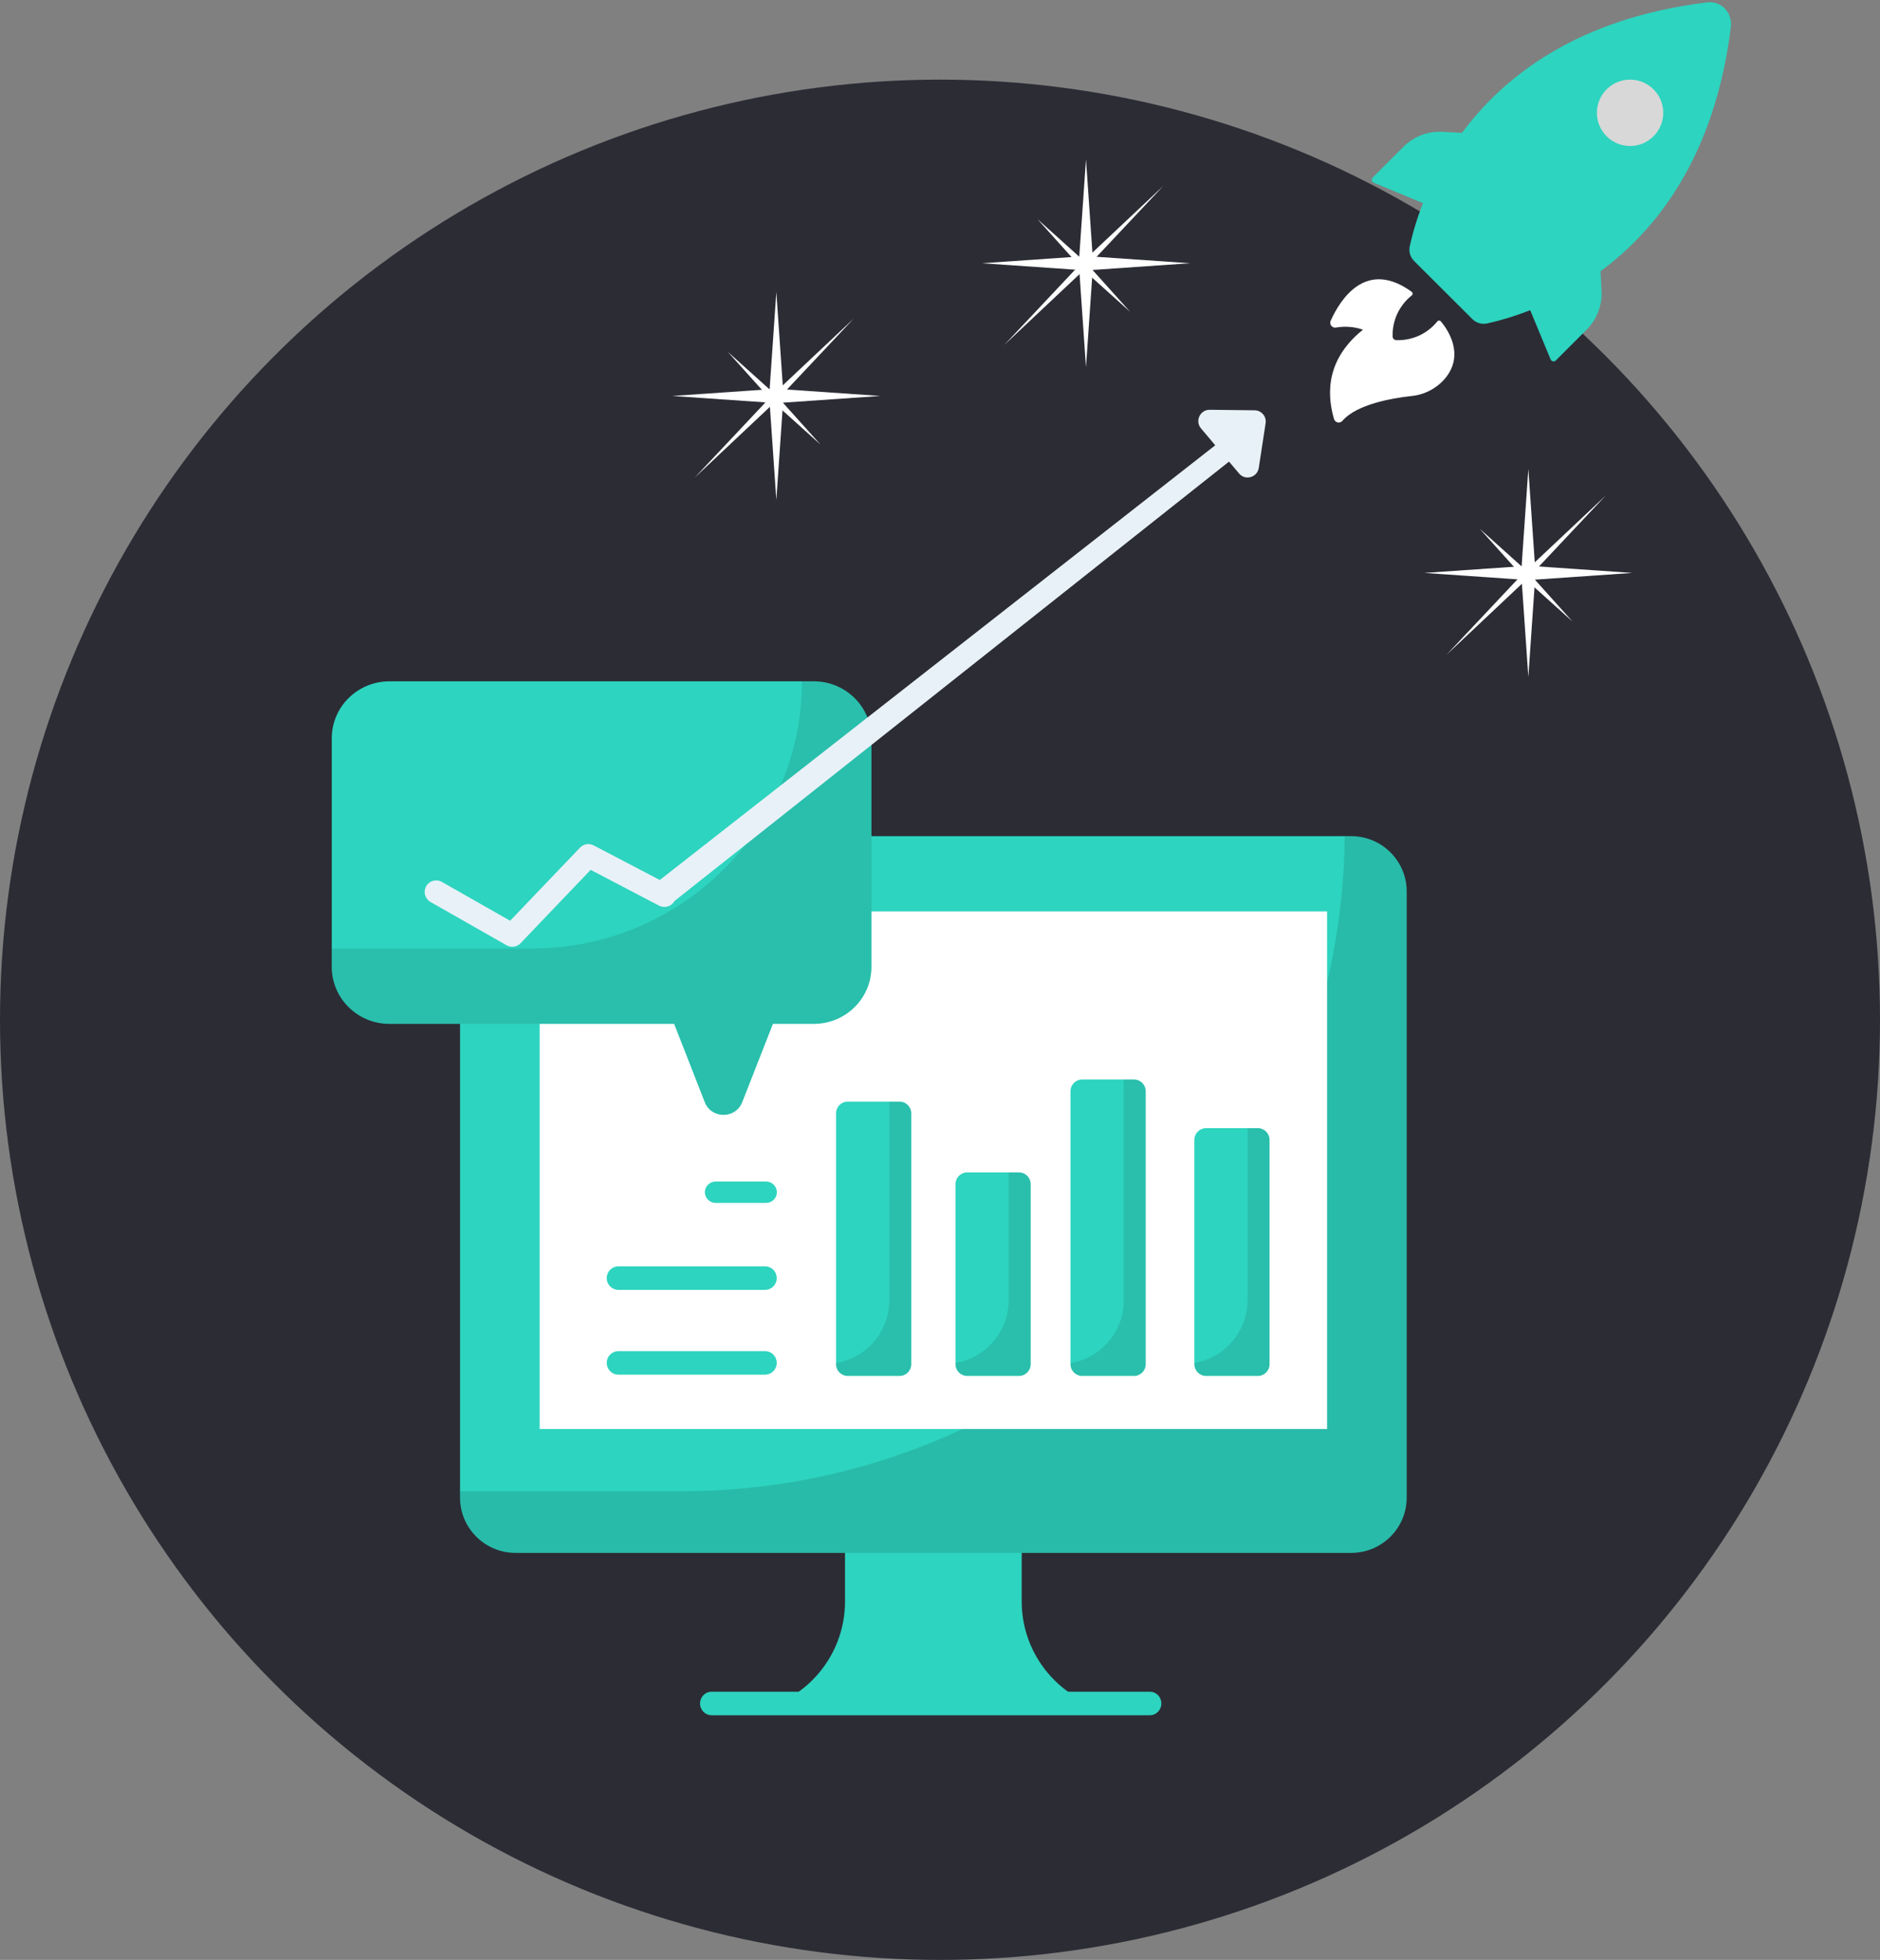 <?xml version="1.0" encoding="UTF-8"?>
<svg width="425px" height="443px" viewBox="0 0 425 443" version="1.1" xmlns="http://www.w3.org/2000/svg" xmlns:xlink="http://www.w3.org/1999/xlink">
    <rect x="0" y="0" width="425" height="443" fill="#808080" stroke="none"/>
    <!-- Generator: Sketch 57.1 (83088) - https://sketch.com -->
    <title>Group 2</title>
    <desc>Created with Sketch.</desc>
    <g id="home-page-2" stroke="none" stroke-width="1" fill="none" fill-rule="evenodd">
        <g id="business-2" transform="translate(-104, -116)">
            <g id="Group-2" transform="translate(104, 116)">
                <circle id="Oval" fill="#2C2C35" cx="212.5" cy="230.5" r="212.5"></circle>
                <g id="online-analytical-2" transform="translate(75, 88)" fill-rule="nonzero">
                    <g id="online-analytical">
                        <path d="M169,296 L103,296 C111.041,291.563 116.03,283.132 116.03,273.98 L116.03,262 L155.97,262 L155.97,273.98 C155.97,283.132 160.959,291.563 169,296 Z" id="Path" fill="#2DD4BF"></path>
                        <path d="M243,113.501 L243,250.499 C243,257.403 237.379,263 230.446,263 L41.554,263 C34.621,263 29,257.403 29,250.499 L29,113.501 C29,106.597 34.621,101 41.554,101 L230.446,101 C237.379,101 243,106.597 243,113.501 Z" id="Path" fill="#2DD4BF"></path>
                        <path d="M243,113.514 L243,250.509 C243,257.401 237.377,263 230.456,263 L41.567,263 C34.623,263 29,257.401 29,250.509 L29,249.081 L78.903,249.081 C161.338,249.081 228.247,182.93 228.999,101 L230.456,101 C237.376,101 243,106.599 243,113.514 Z" id="Path" fill="#000000" opacity="0.12"></path>
                        <polygon id="Path" fill="#FFFFFF" points="47 118 225 118 225 235 47 235"></polygon>
                        <g id="Group" transform="translate(83, 294)">
                            <path d="M2.84,3.041 L101.957,3.041" id="Path" fill="#FFFFFF"></path>
                            <path d="M101.957,5.697 L2.841,5.697 C1.415,5.697 0.258,4.508 0.258,3.041 C0.258,1.574 1.415,0.385 2.841,0.385 L101.957,0.385 C103.383,0.385 104.54,1.574 104.54,3.041 C104.54,4.508 103.383,5.697 101.957,5.697 Z" id="Path" fill="#2DD4BF"></path>
                        </g>
                        <path d="M212,169.665 L212,220.335 C212,221.807 210.819,223 209.361,223 L197.639,223 C196.181,223 195,221.807 195,220.335 L195,169.665 C195,168.193 196.181,167 197.639,167 L209.361,167 C210.818,167 212,168.193 212,169.665 L212,169.665 Z" id="Path" fill="#2DD4BF"></path>
                        <path d="M212,169.665 L212,220.335 C212,221.81 210.813,223 209.362,223 L197.638,223 C196.187,223 195,221.81 195,220.335 L195,220.069 C201.825,218.958 207.04,212.972 207.04,205.768 L207.04,167 L209.362,167 C210.813,167 212,168.19 212,169.665 L212,169.665 Z" id="Path" fill="#000000" opacity="0.1"></path>
                        <path d="M184,158.641 L184,220.359 C184,221.818 182.819,223 181.361,223 L169.639,223 C168.181,223 167,221.818 167,220.359 L167,158.641 C167,157.182 168.181,156 169.639,156 L181.361,156 C182.819,156 184,157.182 184,158.641 Z" id="Path" fill="#2DD4BF"></path>
                        <path d="M184,158.641 L184,220.359 C184,221.82 182.813,223 181.362,223 L169.638,223 C168.187,223 167,221.82 167,220.359 L167,220.095 C173.825,218.994 179.04,213.06 179.04,205.92 L179.04,156 L181.362,156 C182.813,156 184,157.179 184,158.641 L184,158.641 Z" id="Path" fill="#000000" opacity="0.1"></path>
                        <path d="M158,179.667 L158,220.333 C158,221.806 156.819,223 155.361,223 L143.639,223 C142.181,223 141,221.806 141,220.333 L141,179.667 C141,178.194 142.181,177 143.639,177 L155.361,177 C156.818,177 158,178.194 158,179.667 L158,179.667 Z" id="Path" fill="#2DD4BF"></path>
                        <path d="M158,179.667 L158,220.333 C158,221.808 156.813,223 155.362,223 L143.638,223 C142.187,223 141,221.808 141,220.333 L141,220.066 C147.825,218.955 153.04,212.963 153.04,205.752 L153.04,177 L155.362,177 C156.813,177 158,178.191 158,179.667 L158,179.667 Z" id="Path" fill="#000000" opacity="0.1"></path>
                        <path d="M131,163.646 L131,220.354 C131,221.815 129.819,223 128.361,223 L116.639,223 C115.181,223 114,221.815 114,220.354 L114,163.646 C114,162.185 115.181,161 116.639,161 L128.361,161 C129.819,161 131,162.185 131,163.646 L131,163.646 Z" id="Path" fill="#2DD4BF"></path>
                        <path d="M131,163.647 L131,220.354 C131,221.818 129.813,223 128.362,223 L116.638,223 C115.187,223 114,221.818 114,220.354 L114,220.089 C120.825,218.986 126.04,213.04 126.04,205.886 L126.04,161 L128.362,161 C129.813,161 131,162.182 131,163.647 L131,163.647 Z" id="Path" fill="#000000" opacity="0.1"></path>
                        <path d="M122,78.883 L122,130.545 C122,137.66 116.161,143.429 108.959,143.429 L99.732,143.429 L92.784,161.139 C91.287,164.956 85.819,164.953 84.326,161.135 L77.399,143.428 L13.041,143.428 C5.839,143.428 0,137.66 0,130.545 L0,78.883 C0,71.768 5.839,66 13.041,66 L108.959,66 C116.161,66 122,71.768 122,78.883 L122,78.883 Z" id="Path" fill="#2DD4BF"></path>
                        <path d="M108.959,66 L106.293,66 C106.293,99.357 78.921,126.398 45.155,126.398 L0,126.398 L0,130.545 C0,137.66 5.839,143.428 13.041,143.428 L77.399,143.428 L84.326,161.135 C85.819,164.953 91.287,164.956 92.784,161.139 L99.732,143.429 L108.959,143.429 C116.161,143.429 122,137.66 122,130.545 L122,78.883 C122,71.768 116.161,66 108.959,66 Z" id="Path" fill="#000000" opacity="0.1"></path>
                        <path d="M22.318,115.876 C21.069,115.165 20.63,113.572 21.34,112.318 C22.049,111.065 23.636,110.625 24.889,111.337 L40.324,120.118 L56.119,103.59 C56.919,102.753 58.178,102.548 59.203,103.082 L74.162,110.906 L200.124,12.334 C200.827,11.077 202.414,10.63 203.668,11.332 C204.923,12.037 205.37,13.627 204.667,14.885 L77.47,115.669 C76.781,116.898 75.245,117.359 73.994,116.707 L58.527,108.617 L42.682,125.196 C41.856,126.059 40.552,126.249 39.517,125.66 L22.318,115.876 Z" id="Path" fill="#E8F1F8"></path>
                        <path d="M208.317,17.721 L196.398,11.694 C194.452,10.71 194.562,7.881 196.578,7.053 L205.979,3.191 C207.405,2.605 209.016,3.42 209.398,4.92 L211.917,14.809 C212.457,16.931 210.263,18.705 208.317,17.721 L208.317,17.721 Z" id="Path" fill="#E8F1F8" transform="translate(203.5, 10.5) rotate(23) translate(-203.5, -10.5) "></path>
                        <path d="M64.785,220.055 L97.97,220.055" id="Path" fill="#2DD4BF"></path>
                        <path d="M97.97,222.711 L64.785,222.711 C63.337,222.711 62.162,221.522 62.162,220.054 C62.162,218.588 63.337,217.398 64.785,217.398 L97.97,217.398 C99.419,217.398 100.593,218.588 100.593,220.054 C100.593,221.522 99.419,222.711 97.97,222.711 Z" id="Path" fill="#2DD4BF"></path>
                        <path d="M64.785,200.893 L97.97,200.893" id="Path" fill="#2DD4BF"></path>
                        <path d="M97.97,203.548 L64.785,203.548 C63.337,203.548 62.162,202.359 62.162,200.892 C62.162,199.425 63.337,198.236 64.785,198.236 L97.97,198.236 C99.419,198.236 100.593,199.425 100.593,200.892 C100.593,202.359 99.419,203.548 97.97,203.548 Z" id="Path" fill="#2DD4BF"></path>
                        <path d="M86.787,181.482 L98.18,181.482" id="Path" fill="#2DD4BF"></path>
                        <path d="M98.18,183.896 L86.786,183.896 C85.438,183.896 84.345,182.815 84.345,181.481 C84.345,180.148 85.438,179.066 86.786,179.066 L98.18,179.066 C99.528,179.066 100.621,180.148 100.621,181.481 C100.621,182.815 99.528,183.896 98.18,183.896 Z" id="Path" fill="#2DD4BF"></path>
                    </g>
                </g>
                <g id="rocket-(1)" transform="translate(300, 0)" fill-rule="nonzero">
                    <path d="M25.73,72.644 C25.711,72.615 25.692,72.596 25.663,72.576 C25.44,72.392 25.11,72.421 24.926,72.644 C22.668,75.454 19.218,77.024 15.623,76.879 C15.187,76.86 14.848,76.52 14.828,76.084 C14.702,72.46 16.321,69 19.17,66.762 C19.179,66.752 19.199,66.742 19.208,66.723 C19.402,66.51 19.383,66.18 19.17,65.987 C8.752,58.389 2.938,67.799 0.825,72.479 C0.631,72.906 0.719,73.41 1.058,73.739 C1.31,73.991 1.678,74.098 2.027,74.04 C4.062,73.681 6.155,73.846 8.113,74.524 C-1.278,82.044 0.457,90.766 1.562,94.681 C1.62,94.904 1.756,95.098 1.93,95.253 C2.405,95.64 3.112,95.563 3.5,95.088 C6.766,91.357 14.693,90 19.005,89.525 C22.028,89.244 24.81,87.781 26.758,85.455 C31.177,80.009 27.184,74.379 25.73,72.644 Z" id="Path" fill="#FFFFFF"></path>
                    <path d="M91.278,6.156 C87.673,35.17 74.659,51.858 61.819,61.306 L62.051,65.773 C62.216,69.02 60.995,72.189 58.698,74.495 L51.721,81.472 C51.653,81.54 51.575,81.589 51.488,81.627 C51.12,81.783 50.694,81.608 50.539,81.24 L45.926,70.115 C42.757,71.365 39.501,72.373 36.177,73.109 C34.975,73.371 33.735,73.003 32.863,72.14 L19.664,58.98 C18.801,58.108 18.433,56.868 18.695,55.666 C19.431,52.342 20.429,49.086 21.689,45.917 L10.564,41.304 C10.477,41.266 10.4,41.217 10.332,41.149 C10.051,40.868 10.051,40.403 10.332,40.122 L17.309,33.145 C19.606,30.838 22.784,29.627 26.031,29.792 L30.498,30.024 C40.053,17.155 56.77,4.082 85.958,0.535 C87.383,0.361 88.798,0.836 89.834,1.824 C90.968,2.958 91.501,4.567 91.278,6.156 L91.278,6.156 Z" id="Path" fill="#2DD4BF"></path>
                </g>
                <circle id="Oval" fill="#D8D8D8" cx="368.5" cy="25.5" r="7.5"></circle>
                <g id="sparkle" transform="translate(322, 106)" fill="#FFFFFF" fill-rule="nonzero">
                    <polygon id="Path" points="23.5 0 25.016 21.984 47 23.5 25.016 25.016 23.5 47 21.984 25.016 0 23.5 21.984 21.984"></polygon>
                    <polygon id="Path" points="12.5 13.5 23 22.939 41 6 24.061 24 33.5 34.5 23 25.061 5 42 21.939 24"></polygon>
                </g>
                <g id="sparkle" transform="translate(152, 66)" fill="#FFFFFF" fill-rule="nonzero">
                    <polygon id="Path" points="23.5 0 25.016 21.984 47 23.5 25.016 25.016 23.5 47 21.984 25.016 0 23.5 21.984 21.984"></polygon>
                    <polygon id="Path" points="12.5 13.5 23 22.939 41 6 24.061 24 33.5 34.5 23 25.061 5 42 21.939 24"></polygon>
                </g>
                <g id="sparkle" transform="translate(222, 36)" fill="#FFFFFF" fill-rule="nonzero">
                    <polygon id="Path" points="23.5 0 25.016 21.984 47 23.5 25.016 25.016 23.5 47 21.984 25.016 0 23.5 21.984 21.984"></polygon>
                    <polygon id="Path" points="12.5 13.5 23 22.939 41 6 24.061 24 33.5 34.5 23 25.061 5 42 21.939 24"></polygon>
                </g>
            </g>
        </g>
    </g>
</svg>